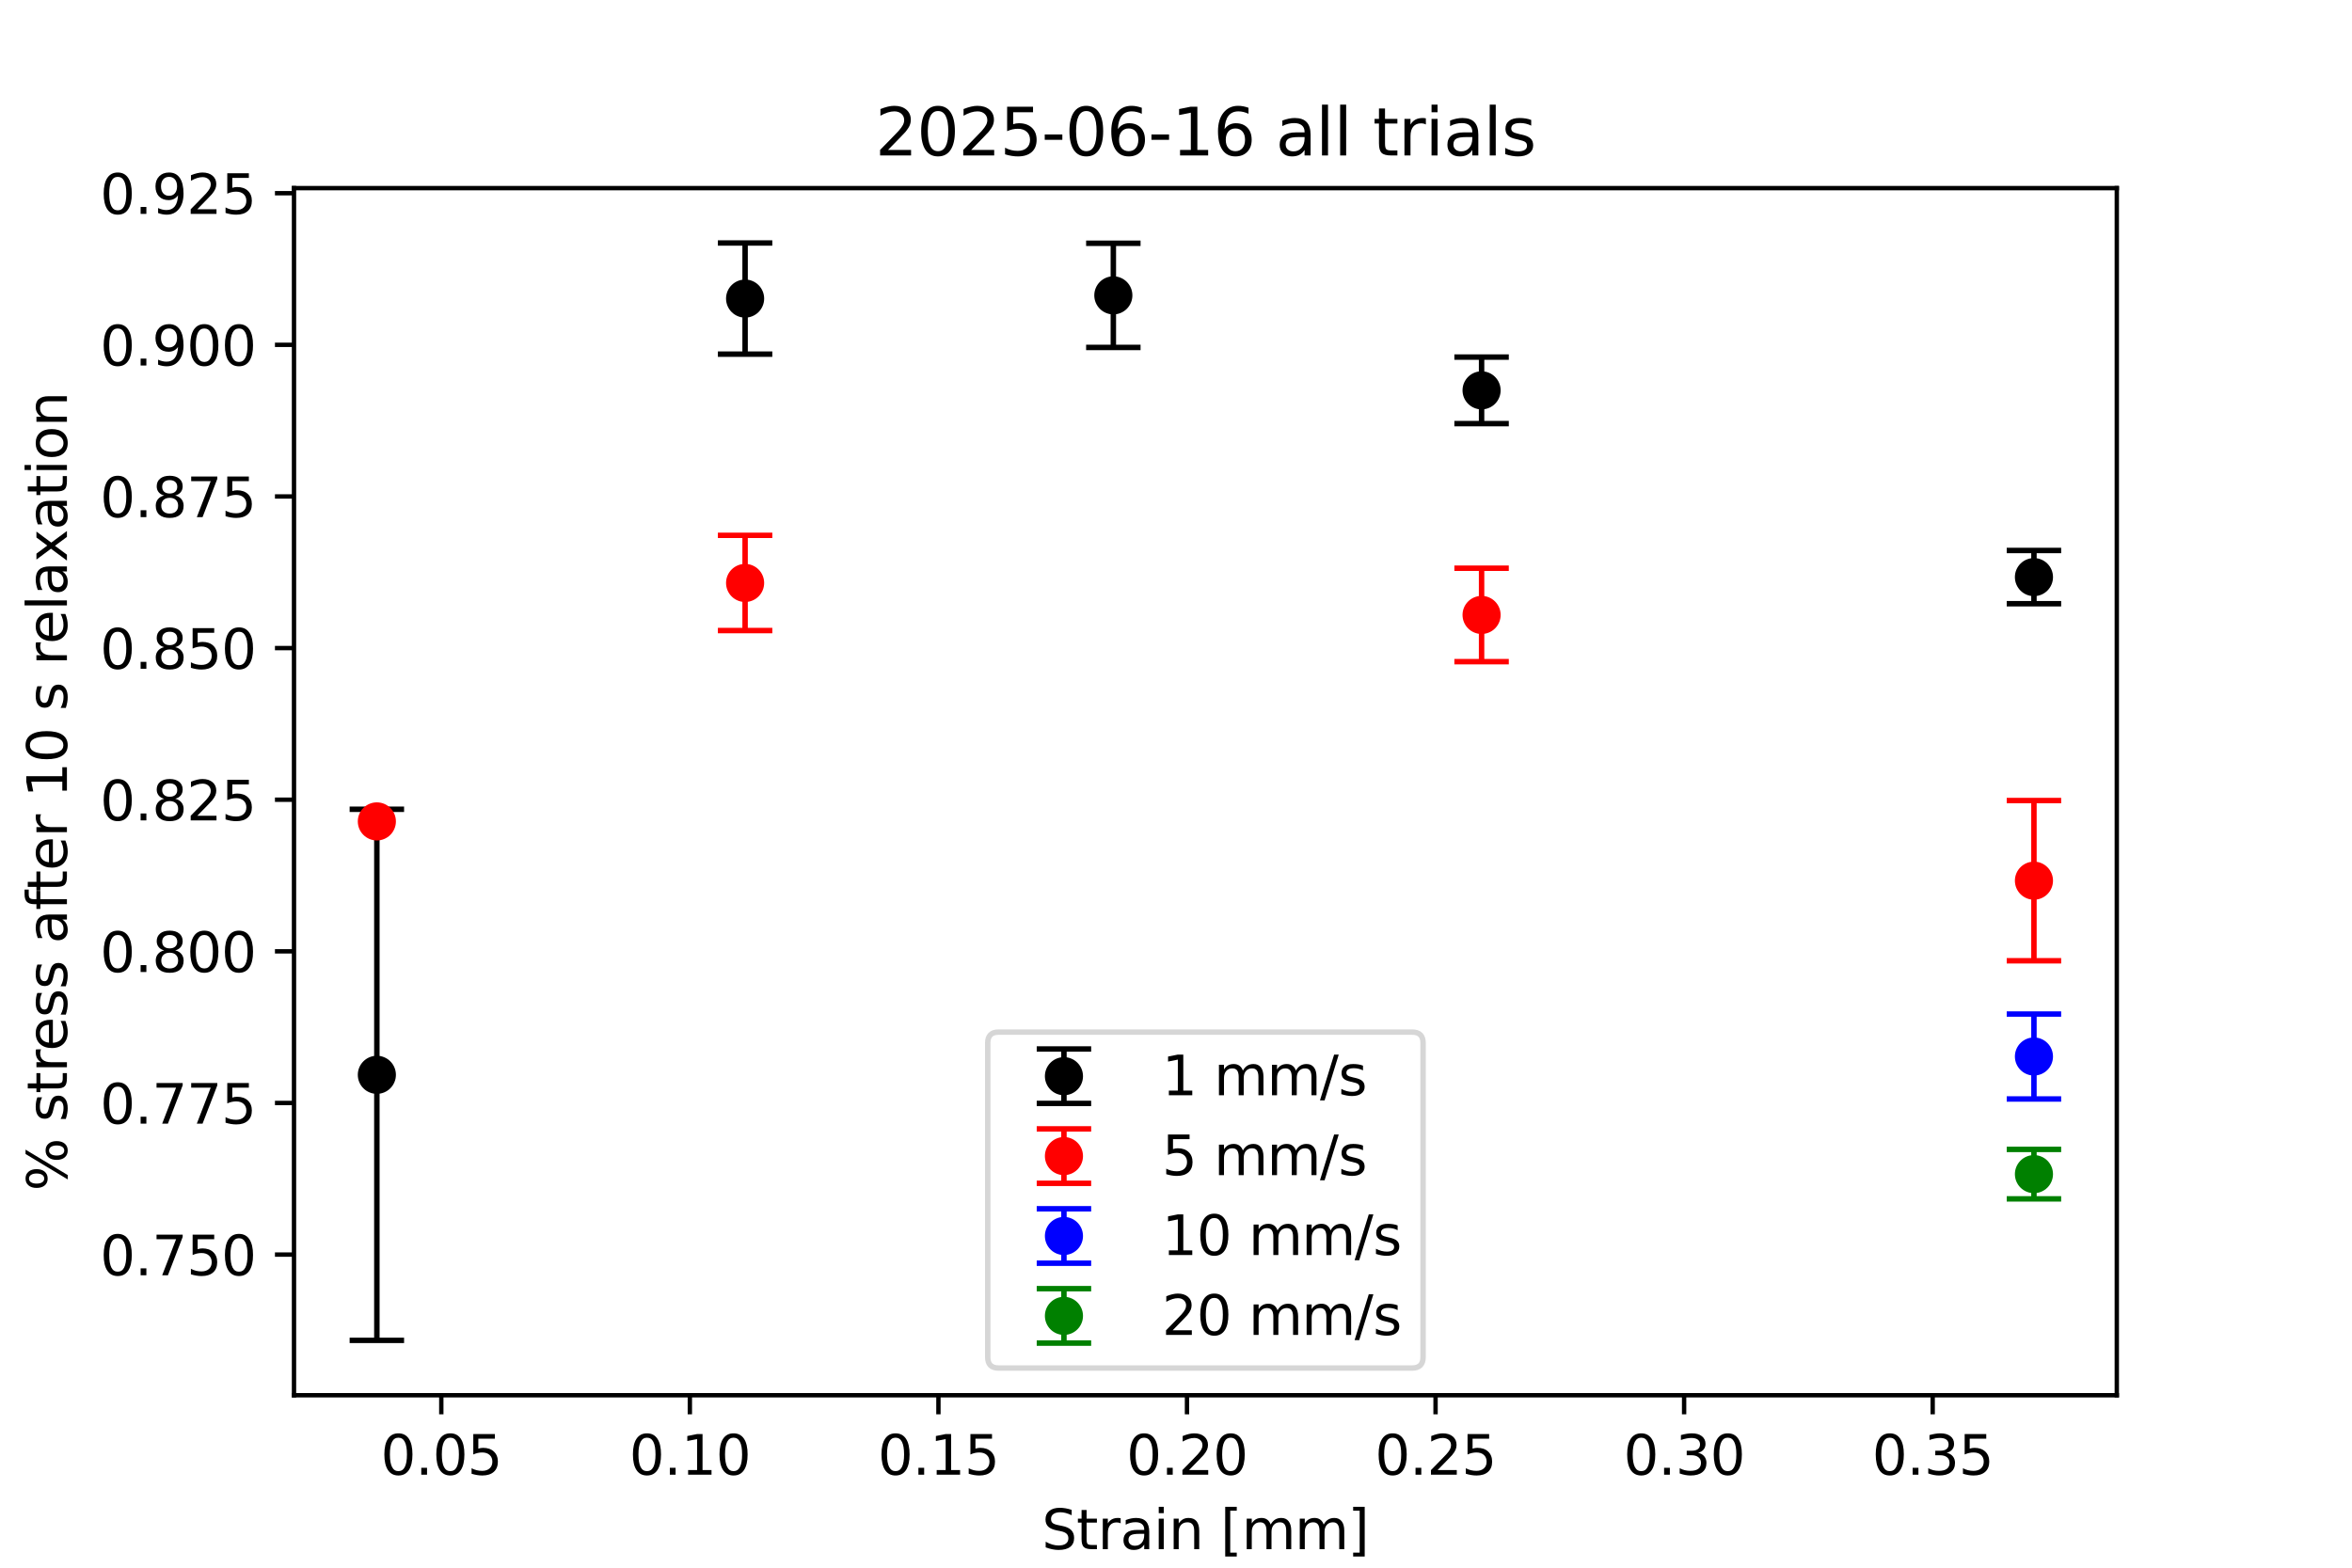 <?xml version="1.0" encoding="utf-8" standalone="no"?>
<!DOCTYPE svg PUBLIC "-//W3C//DTD SVG 1.1//EN"
  "http://www.w3.org/Graphics/SVG/1.1/DTD/svg11.dtd">
<svg xmlns:xlink="http://www.w3.org/1999/xlink" width="432pt" height="288pt" viewBox="0 0 432 288" xmlns="http://www.w3.org/2000/svg" version="1.1">
 <defs>
  <style type="text/css">*{stroke-linejoin: round; stroke-linecap: butt}</style>
 </defs>
 <g id="figure_1">
  <g id="patch_1">
   <path d="M 0 288 
L 432 288 
L 432 0 
L 0 0 
z
" style="fill: #ffffff"/>
  </g>
  <g id="axes_1">
   <g id="patch_2">
    <path d="M 54 256.32 
L 388.8 256.32 
L 388.8 34.56 
L 54 34.56 
z
" style="fill: #ffffff"/>
   </g>
   <g id="matplotlib.axis_1">
    <g id="xtick_1">
     <g id="line2d_1">
      <defs>
       <path id="ma0fbe86902" d="M 0 0 
L 0 3.5 
" style="stroke: #000000; stroke-width: 0.8"/>
      </defs>
      <g>
       <use xlink:href="#ma0fbe86902" x="81.055" y="256.32" style="stroke: #000000; stroke-width: 0.8"/>
      </g>
     </g>
     <g id="text_1">
      <!-- 0.05 -->
      <g transform="translate(69.922 270.918) scale(0.1 -0.1)">
       <defs>
        <path id="DejaVuSans-30" d="M 2034 4250 
Q 1547 4250 1301 3770 
Q 1056 3291 1056 2328 
Q 1056 1369 1301 889 
Q 1547 409 2034 409 
Q 2525 409 2770 889 
Q 3016 1369 3016 2328 
Q 3016 3291 2770 3770 
Q 2525 4250 2034 4250 
z
M 2034 4750 
Q 2819 4750 3233 4129 
Q 3647 3509 3647 2328 
Q 3647 1150 3233 529 
Q 2819 -91 2034 -91 
Q 1250 -91 836 529 
Q 422 1150 422 2328 
Q 422 3509 836 4129 
Q 1250 4750 2034 4750 
z
" transform="scale(0.016)"/>
        <path id="DejaVuSans-2e" d="M 684 794 
L 1344 794 
L 1344 0 
L 684 0 
L 684 794 
z
" transform="scale(0.016)"/>
        <path id="DejaVuSans-35" d="M 691 4666 
L 3169 4666 
L 3169 4134 
L 1269 4134 
L 1269 2991 
Q 1406 3038 1543 3061 
Q 1681 3084 1819 3084 
Q 2600 3084 3056 2656 
Q 3513 2228 3513 1497 
Q 3513 744 3044 326 
Q 2575 -91 1722 -91 
Q 1428 -91 1123 -41 
Q 819 9 494 109 
L 494 744 
Q 775 591 1075 516 
Q 1375 441 1709 441 
Q 2250 441 2565 725 
Q 2881 1009 2881 1497 
Q 2881 1984 2565 2268 
Q 2250 2553 1709 2553 
Q 1456 2553 1204 2497 
Q 953 2441 691 2322 
L 691 4666 
z
" transform="scale(0.016)"/>
       </defs>
       <use xlink:href="#DejaVuSans-30"/>
       <use xlink:href="#DejaVuSans-2e" x="63.623"/>
       <use xlink:href="#DejaVuSans-30" x="95.41"/>
       <use xlink:href="#DejaVuSans-35" x="159.033"/>
      </g>
     </g>
    </g>
    <g id="xtick_2">
     <g id="line2d_2">
      <g>
       <use xlink:href="#ma0fbe86902" x="126.709" y="256.32" style="stroke: #000000; stroke-width: 0.8"/>
      </g>
     </g>
     <g id="text_2">
      <!-- 0.10 -->
      <g transform="translate(115.576 270.918) scale(0.1 -0.1)">
       <defs>
        <path id="DejaVuSans-31" d="M 794 531 
L 1825 531 
L 1825 4091 
L 703 3866 
L 703 4441 
L 1819 4666 
L 2450 4666 
L 2450 531 
L 3481 531 
L 3481 0 
L 794 0 
L 794 531 
z
" transform="scale(0.016)"/>
       </defs>
       <use xlink:href="#DejaVuSans-30"/>
       <use xlink:href="#DejaVuSans-2e" x="63.623"/>
       <use xlink:href="#DejaVuSans-31" x="95.41"/>
       <use xlink:href="#DejaVuSans-30" x="159.033"/>
      </g>
     </g>
    </g>
    <g id="xtick_3">
     <g id="line2d_3">
      <g>
       <use xlink:href="#ma0fbe86902" x="172.364" y="256.32" style="stroke: #000000; stroke-width: 0.8"/>
      </g>
     </g>
     <g id="text_3">
      <!-- 0.15 -->
      <g transform="translate(161.231 270.918) scale(0.1 -0.1)">
       <use xlink:href="#DejaVuSans-30"/>
       <use xlink:href="#DejaVuSans-2e" x="63.623"/>
       <use xlink:href="#DejaVuSans-31" x="95.41"/>
       <use xlink:href="#DejaVuSans-35" x="159.033"/>
      </g>
     </g>
    </g>
    <g id="xtick_4">
     <g id="line2d_4">
      <g>
       <use xlink:href="#ma0fbe86902" x="218.018" y="256.32" style="stroke: #000000; stroke-width: 0.8"/>
      </g>
     </g>
     <g id="text_4">
      <!-- 0.20 -->
      <g transform="translate(206.885 270.918) scale(0.1 -0.1)">
       <defs>
        <path id="DejaVuSans-32" d="M 1228 531 
L 3431 531 
L 3431 0 
L 469 0 
L 469 531 
Q 828 903 1448 1529 
Q 2069 2156 2228 2338 
Q 2531 2678 2651 2914 
Q 2772 3150 2772 3378 
Q 2772 3750 2511 3984 
Q 2250 4219 1831 4219 
Q 1534 4219 1204 4116 
Q 875 4013 500 3803 
L 500 4441 
Q 881 4594 1212 4672 
Q 1544 4750 1819 4750 
Q 2544 4750 2975 4387 
Q 3406 4025 3406 3419 
Q 3406 3131 3298 2873 
Q 3191 2616 2906 2266 
Q 2828 2175 2409 1742 
Q 1991 1309 1228 531 
z
" transform="scale(0.016)"/>
       </defs>
       <use xlink:href="#DejaVuSans-30"/>
       <use xlink:href="#DejaVuSans-2e" x="63.623"/>
       <use xlink:href="#DejaVuSans-32" x="95.41"/>
       <use xlink:href="#DejaVuSans-30" x="159.033"/>
      </g>
     </g>
    </g>
    <g id="xtick_5">
     <g id="line2d_5">
      <g>
       <use xlink:href="#ma0fbe86902" x="263.673" y="256.32" style="stroke: #000000; stroke-width: 0.8"/>
      </g>
     </g>
     <g id="text_5">
      <!-- 0.25 -->
      <g transform="translate(252.54 270.918) scale(0.1 -0.1)">
       <use xlink:href="#DejaVuSans-30"/>
       <use xlink:href="#DejaVuSans-2e" x="63.623"/>
       <use xlink:href="#DejaVuSans-32" x="95.41"/>
       <use xlink:href="#DejaVuSans-35" x="159.033"/>
      </g>
     </g>
    </g>
    <g id="xtick_6">
     <g id="line2d_6">
      <g>
       <use xlink:href="#ma0fbe86902" x="309.327" y="256.32" style="stroke: #000000; stroke-width: 0.8"/>
      </g>
     </g>
     <g id="text_6">
      <!-- 0.30 -->
      <g transform="translate(298.194 270.918) scale(0.1 -0.1)">
       <defs>
        <path id="DejaVuSans-33" d="M 2597 2516 
Q 3050 2419 3304 2112 
Q 3559 1806 3559 1356 
Q 3559 666 3084 287 
Q 2609 -91 1734 -91 
Q 1441 -91 1130 -33 
Q 819 25 488 141 
L 488 750 
Q 750 597 1062 519 
Q 1375 441 1716 441 
Q 2309 441 2620 675 
Q 2931 909 2931 1356 
Q 2931 1769 2642 2001 
Q 2353 2234 1838 2234 
L 1294 2234 
L 1294 2753 
L 1863 2753 
Q 2328 2753 2575 2939 
Q 2822 3125 2822 3475 
Q 2822 3834 2567 4026 
Q 2313 4219 1838 4219 
Q 1578 4219 1281 4162 
Q 984 4106 628 3988 
L 628 4550 
Q 988 4650 1302 4700 
Q 1616 4750 1894 4750 
Q 2613 4750 3031 4423 
Q 3450 4097 3450 3541 
Q 3450 3153 3228 2886 
Q 3006 2619 2597 2516 
z
" transform="scale(0.016)"/>
       </defs>
       <use xlink:href="#DejaVuSans-30"/>
       <use xlink:href="#DejaVuSans-2e" x="63.623"/>
       <use xlink:href="#DejaVuSans-33" x="95.41"/>
       <use xlink:href="#DejaVuSans-30" x="159.033"/>
      </g>
     </g>
    </g>
    <g id="xtick_7">
     <g id="line2d_7">
      <g>
       <use xlink:href="#ma0fbe86902" x="354.982" y="256.32" style="stroke: #000000; stroke-width: 0.8"/>
      </g>
     </g>
     <g id="text_7">
      <!-- 0.35 -->
      <g transform="translate(343.849 270.918) scale(0.1 -0.1)">
       <use xlink:href="#DejaVuSans-30"/>
       <use xlink:href="#DejaVuSans-2e" x="63.623"/>
       <use xlink:href="#DejaVuSans-33" x="95.41"/>
       <use xlink:href="#DejaVuSans-35" x="159.033"/>
      </g>
     </g>
    </g>
    <g id="text_8">
     <!-- Strain [mm] -->
     <g transform="translate(191.357 284.597) scale(0.1 -0.1)">
      <defs>
       <path id="DejaVuSans-53" d="M 3425 4513 
L 3425 3897 
Q 3066 4069 2747 4153 
Q 2428 4238 2131 4238 
Q 1616 4238 1336 4038 
Q 1056 3838 1056 3469 
Q 1056 3159 1242 3001 
Q 1428 2844 1947 2747 
L 2328 2669 
Q 3034 2534 3370 2195 
Q 3706 1856 3706 1288 
Q 3706 609 3251 259 
Q 2797 -91 1919 -91 
Q 1588 -91 1214 -16 
Q 841 59 441 206 
L 441 856 
Q 825 641 1194 531 
Q 1563 422 1919 422 
Q 2459 422 2753 634 
Q 3047 847 3047 1241 
Q 3047 1584 2836 1778 
Q 2625 1972 2144 2069 
L 1759 2144 
Q 1053 2284 737 2584 
Q 422 2884 422 3419 
Q 422 4038 858 4394 
Q 1294 4750 2059 4750 
Q 2388 4750 2728 4690 
Q 3069 4631 3425 4513 
z
" transform="scale(0.016)"/>
       <path id="DejaVuSans-74" d="M 1172 4494 
L 1172 3500 
L 2356 3500 
L 2356 3053 
L 1172 3053 
L 1172 1153 
Q 1172 725 1289 603 
Q 1406 481 1766 481 
L 2356 481 
L 2356 0 
L 1766 0 
Q 1100 0 847 248 
Q 594 497 594 1153 
L 594 3053 
L 172 3053 
L 172 3500 
L 594 3500 
L 594 4494 
L 1172 4494 
z
" transform="scale(0.016)"/>
       <path id="DejaVuSans-72" d="M 2631 2963 
Q 2534 3019 2420 3045 
Q 2306 3072 2169 3072 
Q 1681 3072 1420 2755 
Q 1159 2438 1159 1844 
L 1159 0 
L 581 0 
L 581 3500 
L 1159 3500 
L 1159 2956 
Q 1341 3275 1631 3429 
Q 1922 3584 2338 3584 
Q 2397 3584 2469 3576 
Q 2541 3569 2628 3553 
L 2631 2963 
z
" transform="scale(0.016)"/>
       <path id="DejaVuSans-61" d="M 2194 1759 
Q 1497 1759 1228 1600 
Q 959 1441 959 1056 
Q 959 750 1161 570 
Q 1363 391 1709 391 
Q 2188 391 2477 730 
Q 2766 1069 2766 1631 
L 2766 1759 
L 2194 1759 
z
M 3341 1997 
L 3341 0 
L 2766 0 
L 2766 531 
Q 2569 213 2275 61 
Q 1981 -91 1556 -91 
Q 1019 -91 701 211 
Q 384 513 384 1019 
Q 384 1609 779 1909 
Q 1175 2209 1959 2209 
L 2766 2209 
L 2766 2266 
Q 2766 2663 2505 2880 
Q 2244 3097 1772 3097 
Q 1472 3097 1187 3025 
Q 903 2953 641 2809 
L 641 3341 
Q 956 3463 1253 3523 
Q 1550 3584 1831 3584 
Q 2591 3584 2966 3190 
Q 3341 2797 3341 1997 
z
" transform="scale(0.016)"/>
       <path id="DejaVuSans-69" d="M 603 3500 
L 1178 3500 
L 1178 0 
L 603 0 
L 603 3500 
z
M 603 4863 
L 1178 4863 
L 1178 4134 
L 603 4134 
L 603 4863 
z
" transform="scale(0.016)"/>
       <path id="DejaVuSans-6e" d="M 3513 2113 
L 3513 0 
L 2938 0 
L 2938 2094 
Q 2938 2591 2744 2837 
Q 2550 3084 2163 3084 
Q 1697 3084 1428 2787 
Q 1159 2491 1159 1978 
L 1159 0 
L 581 0 
L 581 3500 
L 1159 3500 
L 1159 2956 
Q 1366 3272 1645 3428 
Q 1925 3584 2291 3584 
Q 2894 3584 3203 3211 
Q 3513 2838 3513 2113 
z
" transform="scale(0.016)"/>
       <path id="DejaVuSans-20" transform="scale(0.016)"/>
       <path id="DejaVuSans-5b" d="M 550 4863 
L 1875 4863 
L 1875 4416 
L 1125 4416 
L 1125 -397 
L 1875 -397 
L 1875 -844 
L 550 -844 
L 550 4863 
z
" transform="scale(0.016)"/>
       <path id="DejaVuSans-6d" d="M 3328 2828 
Q 3544 3216 3844 3400 
Q 4144 3584 4550 3584 
Q 5097 3584 5394 3201 
Q 5691 2819 5691 2113 
L 5691 0 
L 5113 0 
L 5113 2094 
Q 5113 2597 4934 2840 
Q 4756 3084 4391 3084 
Q 3944 3084 3684 2787 
Q 3425 2491 3425 1978 
L 3425 0 
L 2847 0 
L 2847 2094 
Q 2847 2600 2669 2842 
Q 2491 3084 2119 3084 
Q 1678 3084 1418 2786 
Q 1159 2488 1159 1978 
L 1159 0 
L 581 0 
L 581 3500 
L 1159 3500 
L 1159 2956 
Q 1356 3278 1631 3431 
Q 1906 3584 2284 3584 
Q 2666 3584 2933 3390 
Q 3200 3197 3328 2828 
z
" transform="scale(0.016)"/>
       <path id="DejaVuSans-5d" d="M 1947 4863 
L 1947 -844 
L 622 -844 
L 622 -397 
L 1369 -397 
L 1369 4416 
L 622 4416 
L 622 4863 
L 1947 4863 
z
" transform="scale(0.016)"/>
      </defs>
      <use xlink:href="#DejaVuSans-53"/>
      <use xlink:href="#DejaVuSans-74" x="63.477"/>
      <use xlink:href="#DejaVuSans-72" x="102.686"/>
      <use xlink:href="#DejaVuSans-61" x="143.799"/>
      <use xlink:href="#DejaVuSans-69" x="205.078"/>
      <use xlink:href="#DejaVuSans-6e" x="232.861"/>
      <use xlink:href="#DejaVuSans-20" x="296.24"/>
      <use xlink:href="#DejaVuSans-5b" x="328.027"/>
      <use xlink:href="#DejaVuSans-6d" x="367.041"/>
      <use xlink:href="#DejaVuSans-6d" x="464.453"/>
      <use xlink:href="#DejaVuSans-5d" x="561.865"/>
     </g>
    </g>
   </g>
   <g id="matplotlib.axis_2">
    <g id="ytick_1">
     <g id="line2d_8">
      <defs>
       <path id="m8df8dd32af" d="M 0 0 
L -3.5 0 
" style="stroke: #000000; stroke-width: 0.8"/>
      </defs>
      <g>
       <use xlink:href="#m8df8dd32af" x="54" y="230.479" style="stroke: #000000; stroke-width: 0.8"/>
      </g>
     </g>
     <g id="text_9">
      <!-- 0.750 -->
      <g transform="translate(18.372 234.278) scale(0.1 -0.1)">
       <defs>
        <path id="DejaVuSans-37" d="M 525 4666 
L 3525 4666 
L 3525 4397 
L 1831 0 
L 1172 0 
L 2766 4134 
L 525 4134 
L 525 4666 
z
" transform="scale(0.016)"/>
       </defs>
       <use xlink:href="#DejaVuSans-30"/>
       <use xlink:href="#DejaVuSans-2e" x="63.623"/>
       <use xlink:href="#DejaVuSans-37" x="95.41"/>
       <use xlink:href="#DejaVuSans-35" x="159.033"/>
       <use xlink:href="#DejaVuSans-30" x="222.656"/>
      </g>
     </g>
    </g>
    <g id="ytick_2">
     <g id="line2d_9">
      <g>
       <use xlink:href="#m8df8dd32af" x="54" y="202.624" style="stroke: #000000; stroke-width: 0.8"/>
      </g>
     </g>
     <g id="text_10">
      <!-- 0.775 -->
      <g transform="translate(18.372 206.423) scale(0.1 -0.1)">
       <use xlink:href="#DejaVuSans-30"/>
       <use xlink:href="#DejaVuSans-2e" x="63.623"/>
       <use xlink:href="#DejaVuSans-37" x="95.41"/>
       <use xlink:href="#DejaVuSans-37" x="159.033"/>
       <use xlink:href="#DejaVuSans-35" x="222.656"/>
      </g>
     </g>
    </g>
    <g id="ytick_3">
     <g id="line2d_10">
      <g>
       <use xlink:href="#m8df8dd32af" x="54" y="174.769" style="stroke: #000000; stroke-width: 0.8"/>
      </g>
     </g>
     <g id="text_11">
      <!-- 0.800 -->
      <g transform="translate(18.372 178.568) scale(0.1 -0.1)">
       <defs>
        <path id="DejaVuSans-38" d="M 2034 2216 
Q 1584 2216 1326 1975 
Q 1069 1734 1069 1313 
Q 1069 891 1326 650 
Q 1584 409 2034 409 
Q 2484 409 2743 651 
Q 3003 894 3003 1313 
Q 3003 1734 2745 1975 
Q 2488 2216 2034 2216 
z
M 1403 2484 
Q 997 2584 770 2862 
Q 544 3141 544 3541 
Q 544 4100 942 4425 
Q 1341 4750 2034 4750 
Q 2731 4750 3128 4425 
Q 3525 4100 3525 3541 
Q 3525 3141 3298 2862 
Q 3072 2584 2669 2484 
Q 3125 2378 3379 2068 
Q 3634 1759 3634 1313 
Q 3634 634 3220 271 
Q 2806 -91 2034 -91 
Q 1263 -91 848 271 
Q 434 634 434 1313 
Q 434 1759 690 2068 
Q 947 2378 1403 2484 
z
M 1172 3481 
Q 1172 3119 1398 2916 
Q 1625 2713 2034 2713 
Q 2441 2713 2670 2916 
Q 2900 3119 2900 3481 
Q 2900 3844 2670 4047 
Q 2441 4250 2034 4250 
Q 1625 4250 1398 4047 
Q 1172 3844 1172 3481 
z
" transform="scale(0.016)"/>
       </defs>
       <use xlink:href="#DejaVuSans-30"/>
       <use xlink:href="#DejaVuSans-2e" x="63.623"/>
       <use xlink:href="#DejaVuSans-38" x="95.41"/>
       <use xlink:href="#DejaVuSans-30" x="159.033"/>
       <use xlink:href="#DejaVuSans-30" x="222.656"/>
      </g>
     </g>
    </g>
    <g id="ytick_4">
     <g id="line2d_11">
      <g>
       <use xlink:href="#m8df8dd32af" x="54" y="146.914" style="stroke: #000000; stroke-width: 0.8"/>
      </g>
     </g>
     <g id="text_12">
      <!-- 0.825 -->
      <g transform="translate(18.372 150.713) scale(0.1 -0.1)">
       <use xlink:href="#DejaVuSans-30"/>
       <use xlink:href="#DejaVuSans-2e" x="63.623"/>
       <use xlink:href="#DejaVuSans-38" x="95.41"/>
       <use xlink:href="#DejaVuSans-32" x="159.033"/>
       <use xlink:href="#DejaVuSans-35" x="222.656"/>
      </g>
     </g>
    </g>
    <g id="ytick_5">
     <g id="line2d_12">
      <g>
       <use xlink:href="#m8df8dd32af" x="54" y="119.059" style="stroke: #000000; stroke-width: 0.8"/>
      </g>
     </g>
     <g id="text_13">
      <!-- 0.850 -->
      <g transform="translate(18.372 122.858) scale(0.1 -0.1)">
       <use xlink:href="#DejaVuSans-30"/>
       <use xlink:href="#DejaVuSans-2e" x="63.623"/>
       <use xlink:href="#DejaVuSans-38" x="95.41"/>
       <use xlink:href="#DejaVuSans-35" x="159.033"/>
       <use xlink:href="#DejaVuSans-30" x="222.656"/>
      </g>
     </g>
    </g>
    <g id="ytick_6">
     <g id="line2d_13">
      <g>
       <use xlink:href="#m8df8dd32af" x="54" y="91.204" style="stroke: #000000; stroke-width: 0.8"/>
      </g>
     </g>
     <g id="text_14">
      <!-- 0.875 -->
      <g transform="translate(18.372 95.003) scale(0.1 -0.1)">
       <use xlink:href="#DejaVuSans-30"/>
       <use xlink:href="#DejaVuSans-2e" x="63.623"/>
       <use xlink:href="#DejaVuSans-38" x="95.41"/>
       <use xlink:href="#DejaVuSans-37" x="159.033"/>
       <use xlink:href="#DejaVuSans-35" x="222.656"/>
      </g>
     </g>
    </g>
    <g id="ytick_7">
     <g id="line2d_14">
      <g>
       <use xlink:href="#m8df8dd32af" x="54" y="63.349" style="stroke: #000000; stroke-width: 0.8"/>
      </g>
     </g>
     <g id="text_15">
      <!-- 0.900 -->
      <g transform="translate(18.372 67.148) scale(0.1 -0.1)">
       <defs>
        <path id="DejaVuSans-39" d="M 703 97 
L 703 672 
Q 941 559 1184 500 
Q 1428 441 1663 441 
Q 2288 441 2617 861 
Q 2947 1281 2994 2138 
Q 2813 1869 2534 1725 
Q 2256 1581 1919 1581 
Q 1219 1581 811 2004 
Q 403 2428 403 3163 
Q 403 3881 828 4315 
Q 1253 4750 1959 4750 
Q 2769 4750 3195 4129 
Q 3622 3509 3622 2328 
Q 3622 1225 3098 567 
Q 2575 -91 1691 -91 
Q 1453 -91 1209 -44 
Q 966 3 703 97 
z
M 1959 2075 
Q 2384 2075 2632 2365 
Q 2881 2656 2881 3163 
Q 2881 3666 2632 3958 
Q 2384 4250 1959 4250 
Q 1534 4250 1286 3958 
Q 1038 3666 1038 3163 
Q 1038 2656 1286 2365 
Q 1534 2075 1959 2075 
z
" transform="scale(0.016)"/>
       </defs>
       <use xlink:href="#DejaVuSans-30"/>
       <use xlink:href="#DejaVuSans-2e" x="63.623"/>
       <use xlink:href="#DejaVuSans-39" x="95.41"/>
       <use xlink:href="#DejaVuSans-30" x="159.033"/>
       <use xlink:href="#DejaVuSans-30" x="222.656"/>
      </g>
     </g>
    </g>
    <g id="ytick_8">
     <g id="line2d_15">
      <g>
       <use xlink:href="#m8df8dd32af" x="54" y="35.494" style="stroke: #000000; stroke-width: 0.8"/>
      </g>
     </g>
     <g id="text_16">
      <!-- 0.925 -->
      <g transform="translate(18.372 39.293) scale(0.1 -0.1)">
       <use xlink:href="#DejaVuSans-30"/>
       <use xlink:href="#DejaVuSans-2e" x="63.623"/>
       <use xlink:href="#DejaVuSans-39" x="95.41"/>
       <use xlink:href="#DejaVuSans-32" x="159.033"/>
       <use xlink:href="#DejaVuSans-35" x="222.656"/>
      </g>
     </g>
    </g>
    <g id="text_17">
     <!-- % stress after 10 s relaxation -->
     <g transform="translate(12.292 218.799) rotate(-90) scale(0.1 -0.1)">
      <defs>
       <path id="DejaVuSans-25" d="M 4653 2053 
Q 4381 2053 4226 1822 
Q 4072 1591 4072 1178 
Q 4072 772 4226 539 
Q 4381 306 4653 306 
Q 4919 306 5073 539 
Q 5228 772 5228 1178 
Q 5228 1588 5073 1820 
Q 4919 2053 4653 2053 
z
M 4653 2450 
Q 5147 2450 5437 2106 
Q 5728 1763 5728 1178 
Q 5728 594 5436 251 
Q 5144 -91 4653 -91 
Q 4153 -91 3862 251 
Q 3572 594 3572 1178 
Q 3572 1766 3864 2108 
Q 4156 2450 4653 2450 
z
M 1428 4353 
Q 1159 4353 1004 4120 
Q 850 3888 850 3481 
Q 850 3069 1003 2837 
Q 1156 2606 1428 2606 
Q 1700 2606 1854 2837 
Q 2009 3069 2009 3481 
Q 2009 3884 1853 4118 
Q 1697 4353 1428 4353 
z
M 4250 4750 
L 4750 4750 
L 1831 -91 
L 1331 -91 
L 4250 4750 
z
M 1428 4750 
Q 1922 4750 2215 4408 
Q 2509 4066 2509 3481 
Q 2509 2891 2217 2550 
Q 1925 2209 1428 2209 
Q 931 2209 642 2551 
Q 353 2894 353 3481 
Q 353 4063 643 4406 
Q 934 4750 1428 4750 
z
" transform="scale(0.016)"/>
       <path id="DejaVuSans-73" d="M 2834 3397 
L 2834 2853 
Q 2591 2978 2328 3040 
Q 2066 3103 1784 3103 
Q 1356 3103 1142 2972 
Q 928 2841 928 2578 
Q 928 2378 1081 2264 
Q 1234 2150 1697 2047 
L 1894 2003 
Q 2506 1872 2764 1633 
Q 3022 1394 3022 966 
Q 3022 478 2636 193 
Q 2250 -91 1575 -91 
Q 1294 -91 989 -36 
Q 684 19 347 128 
L 347 722 
Q 666 556 975 473 
Q 1284 391 1588 391 
Q 1994 391 2212 530 
Q 2431 669 2431 922 
Q 2431 1156 2273 1281 
Q 2116 1406 1581 1522 
L 1381 1569 
Q 847 1681 609 1914 
Q 372 2147 372 2553 
Q 372 3047 722 3315 
Q 1072 3584 1716 3584 
Q 2034 3584 2315 3537 
Q 2597 3491 2834 3397 
z
" transform="scale(0.016)"/>
       <path id="DejaVuSans-65" d="M 3597 1894 
L 3597 1613 
L 953 1613 
Q 991 1019 1311 708 
Q 1631 397 2203 397 
Q 2534 397 2845 478 
Q 3156 559 3463 722 
L 3463 178 
Q 3153 47 2828 -22 
Q 2503 -91 2169 -91 
Q 1331 -91 842 396 
Q 353 884 353 1716 
Q 353 2575 817 3079 
Q 1281 3584 2069 3584 
Q 2775 3584 3186 3129 
Q 3597 2675 3597 1894 
z
M 3022 2063 
Q 3016 2534 2758 2815 
Q 2500 3097 2075 3097 
Q 1594 3097 1305 2825 
Q 1016 2553 972 2059 
L 3022 2063 
z
" transform="scale(0.016)"/>
       <path id="DejaVuSans-66" d="M 2375 4863 
L 2375 4384 
L 1825 4384 
Q 1516 4384 1395 4259 
Q 1275 4134 1275 3809 
L 1275 3500 
L 2222 3500 
L 2222 3053 
L 1275 3053 
L 1275 0 
L 697 0 
L 697 3053 
L 147 3053 
L 147 3500 
L 697 3500 
L 697 3744 
Q 697 4328 969 4595 
Q 1241 4863 1831 4863 
L 2375 4863 
z
" transform="scale(0.016)"/>
       <path id="DejaVuSans-6c" d="M 603 4863 
L 1178 4863 
L 1178 0 
L 603 0 
L 603 4863 
z
" transform="scale(0.016)"/>
       <path id="DejaVuSans-78" d="M 3513 3500 
L 2247 1797 
L 3578 0 
L 2900 0 
L 1881 1375 
L 863 0 
L 184 0 
L 1544 1831 
L 300 3500 
L 978 3500 
L 1906 2253 
L 2834 3500 
L 3513 3500 
z
" transform="scale(0.016)"/>
       <path id="DejaVuSans-6f" d="M 1959 3097 
Q 1497 3097 1228 2736 
Q 959 2375 959 1747 
Q 959 1119 1226 758 
Q 1494 397 1959 397 
Q 2419 397 2687 759 
Q 2956 1122 2956 1747 
Q 2956 2369 2687 2733 
Q 2419 3097 1959 3097 
z
M 1959 3584 
Q 2709 3584 3137 3096 
Q 3566 2609 3566 1747 
Q 3566 888 3137 398 
Q 2709 -91 1959 -91 
Q 1206 -91 779 398 
Q 353 888 353 1747 
Q 353 2609 779 3096 
Q 1206 3584 1959 3584 
z
" transform="scale(0.016)"/>
      </defs>
      <use xlink:href="#DejaVuSans-25"/>
      <use xlink:href="#DejaVuSans-20" x="95.02"/>
      <use xlink:href="#DejaVuSans-73" x="126.807"/>
      <use xlink:href="#DejaVuSans-74" x="178.906"/>
      <use xlink:href="#DejaVuSans-72" x="218.115"/>
      <use xlink:href="#DejaVuSans-65" x="256.979"/>
      <use xlink:href="#DejaVuSans-73" x="318.502"/>
      <use xlink:href="#DejaVuSans-73" x="370.602"/>
      <use xlink:href="#DejaVuSans-20" x="422.701"/>
      <use xlink:href="#DejaVuSans-61" x="454.488"/>
      <use xlink:href="#DejaVuSans-66" x="515.768"/>
      <use xlink:href="#DejaVuSans-74" x="549.223"/>
      <use xlink:href="#DejaVuSans-65" x="588.432"/>
      <use xlink:href="#DejaVuSans-72" x="649.955"/>
      <use xlink:href="#DejaVuSans-20" x="691.068"/>
      <use xlink:href="#DejaVuSans-31" x="722.855"/>
      <use xlink:href="#DejaVuSans-30" x="786.479"/>
      <use xlink:href="#DejaVuSans-20" x="850.102"/>
      <use xlink:href="#DejaVuSans-73" x="881.889"/>
      <use xlink:href="#DejaVuSans-20" x="933.988"/>
      <use xlink:href="#DejaVuSans-72" x="965.775"/>
      <use xlink:href="#DejaVuSans-65" x="1004.639"/>
      <use xlink:href="#DejaVuSans-6c" x="1066.162"/>
      <use xlink:href="#DejaVuSans-61" x="1093.945"/>
      <use xlink:href="#DejaVuSans-78" x="1155.225"/>
      <use xlink:href="#DejaVuSans-61" x="1214.404"/>
      <use xlink:href="#DejaVuSans-74" x="1275.684"/>
      <use xlink:href="#DejaVuSans-69" x="1314.893"/>
      <use xlink:href="#DejaVuSans-6f" x="1342.676"/>
      <use xlink:href="#DejaVuSans-6e" x="1403.857"/>
     </g>
    </g>
   </g>
   <g id="LineCollection_1">
    <path d="M 69.218 246.24 
L 69.218 148.669 
" clip-path="url(#p8a54421aaa)" style="fill: none; stroke: #000000"/>
   </g>
   <g id="line2d_16">
    <defs>
     <path id="m43abd60a32" d="M 5 0 
L -5 -0 
" style="stroke: #000000"/>
    </defs>
    <g clip-path="url(#p8a54421aaa)">
     <use xlink:href="#m43abd60a32" x="69.218" y="246.24" style="stroke: #000000"/>
    </g>
   </g>
   <g id="line2d_17">
    <g clip-path="url(#p8a54421aaa)">
     <use xlink:href="#m43abd60a32" x="69.218" y="148.669" style="stroke: #000000"/>
    </g>
   </g>
   <g id="LineCollection_2">
    <path d="M 136.855 65.064 
L 136.855 44.64 
" clip-path="url(#p8a54421aaa)" style="fill: none; stroke: #000000"/>
   </g>
   <g id="line2d_18">
    <g clip-path="url(#p8a54421aaa)">
     <use xlink:href="#m43abd60a32" x="136.855" y="65.064" style="stroke: #000000"/>
    </g>
   </g>
   <g id="line2d_19">
    <g clip-path="url(#p8a54421aaa)">
     <use xlink:href="#m43abd60a32" x="136.855" y="44.64" style="stroke: #000000"/>
    </g>
   </g>
   <g id="LineCollection_3">
    <path d="M 204.491 63.824 
L 204.491 44.695 
" clip-path="url(#p8a54421aaa)" style="fill: none; stroke: #000000"/>
   </g>
   <g id="line2d_20">
    <g clip-path="url(#p8a54421aaa)">
     <use xlink:href="#m43abd60a32" x="204.491" y="63.824" style="stroke: #000000"/>
    </g>
   </g>
   <g id="line2d_21">
    <g clip-path="url(#p8a54421aaa)">
     <use xlink:href="#m43abd60a32" x="204.491" y="44.695" style="stroke: #000000"/>
    </g>
   </g>
   <g id="LineCollection_4">
    <path d="M 272.127 77.825 
L 272.127 65.596 
" clip-path="url(#p8a54421aaa)" style="fill: none; stroke: #000000"/>
   </g>
   <g id="line2d_22">
    <g clip-path="url(#p8a54421aaa)">
     <use xlink:href="#m43abd60a32" x="272.127" y="77.825" style="stroke: #000000"/>
    </g>
   </g>
   <g id="line2d_23">
    <g clip-path="url(#p8a54421aaa)">
     <use xlink:href="#m43abd60a32" x="272.127" y="65.596" style="stroke: #000000"/>
    </g>
   </g>
   <g id="LineCollection_5">
    <path d="M 373.582 110.913 
L 373.582 101.129 
" clip-path="url(#p8a54421aaa)" style="fill: none; stroke: #000000"/>
   </g>
   <g id="line2d_24">
    <g clip-path="url(#p8a54421aaa)">
     <use xlink:href="#m43abd60a32" x="373.582" y="110.913" style="stroke: #000000"/>
    </g>
   </g>
   <g id="line2d_25">
    <g clip-path="url(#p8a54421aaa)">
     <use xlink:href="#m43abd60a32" x="373.582" y="101.129" style="stroke: #000000"/>
    </g>
   </g>
   <g id="LineCollection_6">
    <path clip-path="url(#p8a54421aaa)" style="fill: none; stroke: #ff0000"/>
   </g>
   <g id="line2d_26">
    <defs>
     <path id="m96a015ef55" d="M 5 0 
L -5 -0 
" style="stroke: #ff0000"/>
    </defs>
    <g clip-path="url(#p8a54421aaa)"/>
   </g>
   <g id="line2d_27">
    <g clip-path="url(#p8a54421aaa)"/>
   </g>
   <g id="LineCollection_7">
    <path d="M 136.855 115.842 
L 136.855 98.347 
" clip-path="url(#p8a54421aaa)" style="fill: none; stroke: #ff0000"/>
   </g>
   <g id="line2d_28">
    <g clip-path="url(#p8a54421aaa)">
     <use xlink:href="#m96a015ef55" x="136.855" y="115.842" style="fill: #ff0000; stroke: #ff0000"/>
    </g>
   </g>
   <g id="line2d_29">
    <g clip-path="url(#p8a54421aaa)">
     <use xlink:href="#m96a015ef55" x="136.855" y="98.347" style="fill: #ff0000; stroke: #ff0000"/>
    </g>
   </g>
   <g id="LineCollection_8">
    <path d="M 272.127 121.554 
L 272.127 104.387 
" clip-path="url(#p8a54421aaa)" style="fill: none; stroke: #ff0000"/>
   </g>
   <g id="line2d_30">
    <g clip-path="url(#p8a54421aaa)">
     <use xlink:href="#m96a015ef55" x="272.127" y="121.554" style="fill: #ff0000; stroke: #ff0000"/>
    </g>
   </g>
   <g id="line2d_31">
    <g clip-path="url(#p8a54421aaa)">
     <use xlink:href="#m96a015ef55" x="272.127" y="104.387" style="fill: #ff0000; stroke: #ff0000"/>
    </g>
   </g>
   <g id="LineCollection_9">
    <path d="M 373.582 176.507 
L 373.582 147.072 
" clip-path="url(#p8a54421aaa)" style="fill: none; stroke: #ff0000"/>
   </g>
   <g id="line2d_32">
    <g clip-path="url(#p8a54421aaa)">
     <use xlink:href="#m96a015ef55" x="373.582" y="176.507" style="fill: #ff0000; stroke: #ff0000"/>
    </g>
   </g>
   <g id="line2d_33">
    <g clip-path="url(#p8a54421aaa)">
     <use xlink:href="#m96a015ef55" x="373.582" y="147.072" style="fill: #ff0000; stroke: #ff0000"/>
    </g>
   </g>
   <g id="LineCollection_10">
    <path d="M 373.582 201.889 
L 373.582 186.289 
" clip-path="url(#p8a54421aaa)" style="fill: none; stroke: #0000ff"/>
   </g>
   <g id="line2d_34">
    <defs>
     <path id="mc4276dce5b" d="M 5 0 
L -5 -0 
" style="stroke: #0000ff"/>
    </defs>
    <g clip-path="url(#p8a54421aaa)">
     <use xlink:href="#mc4276dce5b" x="373.582" y="201.889" style="fill: #0000ff; stroke: #0000ff"/>
    </g>
   </g>
   <g id="line2d_35">
    <g clip-path="url(#p8a54421aaa)">
     <use xlink:href="#mc4276dce5b" x="373.582" y="186.289" style="fill: #0000ff; stroke: #0000ff"/>
    </g>
   </g>
   <g id="LineCollection_11">
    <path d="M 373.582 220.245 
L 373.582 211.153 
" clip-path="url(#p8a54421aaa)" style="fill: none; stroke: #008000"/>
   </g>
   <g id="line2d_36">
    <defs>
     <path id="mab0de272bb" d="M 5 0 
L -5 -0 
" style="stroke: #008000"/>
    </defs>
    <g clip-path="url(#p8a54421aaa)">
     <use xlink:href="#mab0de272bb" x="373.582" y="220.245" style="fill: #008000; stroke: #008000"/>
    </g>
   </g>
   <g id="line2d_37">
    <g clip-path="url(#p8a54421aaa)">
     <use xlink:href="#mab0de272bb" x="373.582" y="211.153" style="fill: #008000; stroke: #008000"/>
    </g>
   </g>
   <g id="line2d_38">
    <path d="M 69.218 197.454 
" clip-path="url(#p8a54421aaa)" style="fill: none"/>
    <defs>
     <path id="m5a644e0770" d="M 0 3 
C 0.796 3 1.559 2.684 2.121 2.121 
C 2.684 1.559 3 0.796 3 0 
C 3 -0.796 2.684 -1.559 2.121 -2.121 
C 1.559 -2.684 0.796 -3 0 -3 
C -0.796 -3 -1.559 -2.684 -2.121 -2.121 
C -2.684 -1.559 -3 -0.796 -3 0 
C -3 0.796 -2.684 1.559 -2.121 2.121 
C -1.559 2.684 -0.796 3 0 3 
z
" style="stroke: #000000"/>
    </defs>
    <g clip-path="url(#p8a54421aaa)">
     <use xlink:href="#m5a644e0770" x="69.218" y="197.454" style="stroke: #000000"/>
    </g>
   </g>
   <g id="line2d_39">
    <path d="M 136.855 54.852 
" clip-path="url(#p8a54421aaa)" style="fill: none"/>
    <g clip-path="url(#p8a54421aaa)">
     <use xlink:href="#m5a644e0770" x="136.855" y="54.852" style="stroke: #000000"/>
    </g>
   </g>
   <g id="line2d_40">
    <path d="M 204.491 54.26 
" clip-path="url(#p8a54421aaa)" style="fill: none"/>
    <g clip-path="url(#p8a54421aaa)">
     <use xlink:href="#m5a644e0770" x="204.491" y="54.26" style="stroke: #000000"/>
    </g>
   </g>
   <g id="line2d_41">
    <path d="M 272.127 71.71 
" clip-path="url(#p8a54421aaa)" style="fill: none"/>
    <g clip-path="url(#p8a54421aaa)">
     <use xlink:href="#m5a644e0770" x="272.127" y="71.71" style="stroke: #000000"/>
    </g>
   </g>
   <g id="line2d_42">
    <path d="M 373.582 106.021 
" clip-path="url(#p8a54421aaa)" style="fill: none"/>
    <g clip-path="url(#p8a54421aaa)">
     <use xlink:href="#m5a644e0770" x="373.582" y="106.021" style="stroke: #000000"/>
    </g>
   </g>
   <g id="line2d_43">
    <path d="M 69.218 150.901 
" clip-path="url(#p8a54421aaa)" style="fill: none"/>
    <defs>
     <path id="m3a5f833fda" d="M 0 3 
C 0.796 3 1.559 2.684 2.121 2.121 
C 2.684 1.559 3 0.796 3 0 
C 3 -0.796 2.684 -1.559 2.121 -2.121 
C 1.559 -2.684 0.796 -3 0 -3 
C -0.796 -3 -1.559 -2.684 -2.121 -2.121 
C -2.684 -1.559 -3 -0.796 -3 0 
C -3 0.796 -2.684 1.559 -2.121 2.121 
C -1.559 2.684 -0.796 3 0 3 
z
" style="stroke: #ff0000"/>
    </defs>
    <g clip-path="url(#p8a54421aaa)">
     <use xlink:href="#m3a5f833fda" x="69.218" y="150.901" style="fill: #ff0000; stroke: #ff0000"/>
    </g>
   </g>
   <g id="line2d_44">
    <path d="M 136.855 107.095 
" clip-path="url(#p8a54421aaa)" style="fill: none"/>
    <g clip-path="url(#p8a54421aaa)">
     <use xlink:href="#m3a5f833fda" x="136.855" y="107.095" style="fill: #ff0000; stroke: #ff0000"/>
    </g>
   </g>
   <g id="line2d_45">
    <path d="M 272.127 112.97 
" clip-path="url(#p8a54421aaa)" style="fill: none"/>
    <g clip-path="url(#p8a54421aaa)">
     <use xlink:href="#m3a5f833fda" x="272.127" y="112.97" style="fill: #ff0000; stroke: #ff0000"/>
    </g>
   </g>
   <g id="line2d_46">
    <path d="M 373.582 161.79 
" clip-path="url(#p8a54421aaa)" style="fill: none"/>
    <g clip-path="url(#p8a54421aaa)">
     <use xlink:href="#m3a5f833fda" x="373.582" y="161.79" style="fill: #ff0000; stroke: #ff0000"/>
    </g>
   </g>
   <g id="line2d_47">
    <path d="M 373.582 194.089 
" clip-path="url(#p8a54421aaa)" style="fill: none"/>
    <defs>
     <path id="m3cbc613f42" d="M 0 3 
C 0.796 3 1.559 2.684 2.121 2.121 
C 2.684 1.559 3 0.796 3 0 
C 3 -0.796 2.684 -1.559 2.121 -2.121 
C 1.559 -2.684 0.796 -3 0 -3 
C -0.796 -3 -1.559 -2.684 -2.121 -2.121 
C -2.684 -1.559 -3 -0.796 -3 0 
C -3 0.796 -2.684 1.559 -2.121 2.121 
C -1.559 2.684 -0.796 3 0 3 
z
" style="stroke: #0000ff"/>
    </defs>
    <g clip-path="url(#p8a54421aaa)">
     <use xlink:href="#m3cbc613f42" x="373.582" y="194.089" style="fill: #0000ff; stroke: #0000ff"/>
    </g>
   </g>
   <g id="line2d_48">
    <path d="M 373.582 215.699 
" clip-path="url(#p8a54421aaa)" style="fill: none"/>
    <defs>
     <path id="m1036738bee" d="M 0 3 
C 0.796 3 1.559 2.684 2.121 2.121 
C 2.684 1.559 3 0.796 3 0 
C 3 -0.796 2.684 -1.559 2.121 -2.121 
C 1.559 -2.684 0.796 -3 0 -3 
C -0.796 -3 -1.559 -2.684 -2.121 -2.121 
C -2.684 -1.559 -3 -0.796 -3 0 
C -3 0.796 -2.684 1.559 -2.121 2.121 
C -1.559 2.684 -0.796 3 0 3 
z
" style="stroke: #008000"/>
    </defs>
    <g clip-path="url(#p8a54421aaa)">
     <use xlink:href="#m1036738bee" x="373.582" y="215.699" style="fill: #008000; stroke: #008000"/>
    </g>
   </g>
   <g id="patch_3">
    <path d="M 54 256.32 
L 54 34.56 
" style="fill: none; stroke: #000000; stroke-width: 0.8; stroke-linejoin: miter; stroke-linecap: square"/>
   </g>
   <g id="patch_4">
    <path d="M 388.8 256.32 
L 388.8 34.56 
" style="fill: none; stroke: #000000; stroke-width: 0.8; stroke-linejoin: miter; stroke-linecap: square"/>
   </g>
   <g id="patch_5">
    <path d="M 54 256.32 
L 388.8 256.32 
" style="fill: none; stroke: #000000; stroke-width: 0.8; stroke-linejoin: miter; stroke-linecap: square"/>
   </g>
   <g id="patch_6">
    <path d="M 54 34.56 
L 388.8 34.56 
" style="fill: none; stroke: #000000; stroke-width: 0.8; stroke-linejoin: miter; stroke-linecap: square"/>
   </g>
   <g id="text_18">
    <!-- 2025-06-16 all trials -->
    <g transform="translate(160.751 28.56) scale(0.12 -0.12)">
     <defs>
      <path id="DejaVuSans-2d" d="M 313 2009 
L 1997 2009 
L 1997 1497 
L 313 1497 
L 313 2009 
z
" transform="scale(0.016)"/>
      <path id="DejaVuSans-36" d="M 2113 2584 
Q 1688 2584 1439 2293 
Q 1191 2003 1191 1497 
Q 1191 994 1439 701 
Q 1688 409 2113 409 
Q 2538 409 2786 701 
Q 3034 994 3034 1497 
Q 3034 2003 2786 2293 
Q 2538 2584 2113 2584 
z
M 3366 4563 
L 3366 3988 
Q 3128 4100 2886 4159 
Q 2644 4219 2406 4219 
Q 1781 4219 1451 3797 
Q 1122 3375 1075 2522 
Q 1259 2794 1537 2939 
Q 1816 3084 2150 3084 
Q 2853 3084 3261 2657 
Q 3669 2231 3669 1497 
Q 3669 778 3244 343 
Q 2819 -91 2113 -91 
Q 1303 -91 875 529 
Q 447 1150 447 2328 
Q 447 3434 972 4092 
Q 1497 4750 2381 4750 
Q 2619 4750 2861 4703 
Q 3103 4656 3366 4563 
z
" transform="scale(0.016)"/>
     </defs>
     <use xlink:href="#DejaVuSans-32"/>
     <use xlink:href="#DejaVuSans-30" x="63.623"/>
     <use xlink:href="#DejaVuSans-32" x="127.246"/>
     <use xlink:href="#DejaVuSans-35" x="190.869"/>
     <use xlink:href="#DejaVuSans-2d" x="254.492"/>
     <use xlink:href="#DejaVuSans-30" x="290.576"/>
     <use xlink:href="#DejaVuSans-36" x="354.199"/>
     <use xlink:href="#DejaVuSans-2d" x="417.822"/>
     <use xlink:href="#DejaVuSans-31" x="453.906"/>
     <use xlink:href="#DejaVuSans-36" x="517.529"/>
     <use xlink:href="#DejaVuSans-20" x="581.152"/>
     <use xlink:href="#DejaVuSans-61" x="612.939"/>
     <use xlink:href="#DejaVuSans-6c" x="674.219"/>
     <use xlink:href="#DejaVuSans-6c" x="702.002"/>
     <use xlink:href="#DejaVuSans-20" x="729.785"/>
     <use xlink:href="#DejaVuSans-74" x="761.572"/>
     <use xlink:href="#DejaVuSans-72" x="800.781"/>
     <use xlink:href="#DejaVuSans-69" x="841.895"/>
     <use xlink:href="#DejaVuSans-61" x="869.678"/>
     <use xlink:href="#DejaVuSans-6c" x="930.957"/>
     <use xlink:href="#DejaVuSans-73" x="958.74"/>
    </g>
   </g>
   <g id="legend_1">
    <g id="patch_7">
     <path d="M 183.419 251.32 
L 259.381 251.32 
Q 261.381 251.32 261.381 249.32 
L 261.381 191.607 
Q 261.381 189.607 259.381 189.607 
L 183.419 189.607 
Q 181.419 189.607 181.419 191.607 
L 181.419 249.32 
Q 181.419 251.32 183.419 251.32 
z
" style="fill: #ffffff; opacity: 0.8; stroke: #cccccc; stroke-linejoin: miter"/>
    </g>
    <g id="LineCollection_12">
     <path d="M 195.419 202.706 
L 195.419 192.706 
" style="fill: none; stroke: #000000"/>
    </g>
    <g id="line2d_49">
     <g>
      <use xlink:href="#m43abd60a32" x="195.419" y="202.706" style="stroke: #000000"/>
     </g>
    </g>
    <g id="line2d_50">
     <g>
      <use xlink:href="#m43abd60a32" x="195.419" y="192.706" style="stroke: #000000"/>
     </g>
    </g>
    <g id="line2d_51">
     <path d="M 185.419 197.706 
L 205.419 197.706 
" style="fill: none"/>
    </g>
    <g id="line2d_52">
     <g>
      <use xlink:href="#m5a644e0770" x="195.419" y="197.706" style="stroke: #000000"/>
     </g>
    </g>
    <g id="text_19">
     <!-- 1 mm/s -->
     <g transform="translate(213.419 201.206) scale(0.1 -0.1)">
      <defs>
       <path id="DejaVuSans-2f" d="M 1625 4666 
L 2156 4666 
L 531 -594 
L 0 -594 
L 1625 4666 
z
" transform="scale(0.016)"/>
      </defs>
      <use xlink:href="#DejaVuSans-31"/>
      <use xlink:href="#DejaVuSans-20" x="63.623"/>
      <use xlink:href="#DejaVuSans-6d" x="95.41"/>
      <use xlink:href="#DejaVuSans-6d" x="192.822"/>
      <use xlink:href="#DejaVuSans-2f" x="290.234"/>
      <use xlink:href="#DejaVuSans-73" x="323.926"/>
     </g>
    </g>
    <g id="LineCollection_13">
     <path d="M 195.419 217.384 
L 195.419 207.384 
" style="fill: none; stroke: #ff0000"/>
    </g>
    <g id="line2d_53">
     <g>
      <use xlink:href="#m96a015ef55" x="195.419" y="217.384" style="fill: #ff0000; stroke: #ff0000"/>
     </g>
    </g>
    <g id="line2d_54">
     <g>
      <use xlink:href="#m96a015ef55" x="195.419" y="207.384" style="fill: #ff0000; stroke: #ff0000"/>
     </g>
    </g>
    <g id="line2d_55">
     <path d="M 185.419 212.384 
L 205.419 212.384 
" style="fill: none"/>
    </g>
    <g id="line2d_56">
     <g>
      <use xlink:href="#m3a5f833fda" x="195.419" y="212.384" style="fill: #ff0000; stroke: #ff0000"/>
     </g>
    </g>
    <g id="text_20">
     <!-- 5 mm/s -->
     <g transform="translate(213.419 215.884) scale(0.1 -0.1)">
      <use xlink:href="#DejaVuSans-35"/>
      <use xlink:href="#DejaVuSans-20" x="63.623"/>
      <use xlink:href="#DejaVuSans-6d" x="95.41"/>
      <use xlink:href="#DejaVuSans-6d" x="192.822"/>
      <use xlink:href="#DejaVuSans-2f" x="290.234"/>
      <use xlink:href="#DejaVuSans-73" x="323.926"/>
     </g>
    </g>
    <g id="LineCollection_14">
     <path d="M 195.419 232.062 
L 195.419 222.062 
" style="fill: none; stroke: #0000ff"/>
    </g>
    <g id="line2d_57">
     <g>
      <use xlink:href="#mc4276dce5b" x="195.419" y="232.062" style="fill: #0000ff; stroke: #0000ff"/>
     </g>
    </g>
    <g id="line2d_58">
     <g>
      <use xlink:href="#mc4276dce5b" x="195.419" y="222.062" style="fill: #0000ff; stroke: #0000ff"/>
     </g>
    </g>
    <g id="line2d_59">
     <path d="M 185.419 227.062 
L 205.419 227.062 
" style="fill: none"/>
    </g>
    <g id="line2d_60">
     <g>
      <use xlink:href="#m3cbc613f42" x="195.419" y="227.062" style="fill: #0000ff; stroke: #0000ff"/>
     </g>
    </g>
    <g id="text_21">
     <!-- 10 mm/s -->
     <g transform="translate(213.419 230.562) scale(0.1 -0.1)">
      <use xlink:href="#DejaVuSans-31"/>
      <use xlink:href="#DejaVuSans-30" x="63.623"/>
      <use xlink:href="#DejaVuSans-20" x="127.246"/>
      <use xlink:href="#DejaVuSans-6d" x="159.033"/>
      <use xlink:href="#DejaVuSans-6d" x="256.445"/>
      <use xlink:href="#DejaVuSans-2f" x="353.857"/>
      <use xlink:href="#DejaVuSans-73" x="387.549"/>
     </g>
    </g>
    <g id="LineCollection_15">
     <path d="M 195.419 246.74 
L 195.419 236.74 
" style="fill: none; stroke: #008000"/>
    </g>
    <g id="line2d_61">
     <g>
      <use xlink:href="#mab0de272bb" x="195.419" y="246.74" style="fill: #008000; stroke: #008000"/>
     </g>
    </g>
    <g id="line2d_62">
     <g>
      <use xlink:href="#mab0de272bb" x="195.419" y="236.74" style="fill: #008000; stroke: #008000"/>
     </g>
    </g>
    <g id="line2d_63">
     <path d="M 185.419 241.74 
L 205.419 241.74 
" style="fill: none"/>
    </g>
    <g id="line2d_64">
     <g>
      <use xlink:href="#m1036738bee" x="195.419" y="241.74" style="fill: #008000; stroke: #008000"/>
     </g>
    </g>
    <g id="text_22">
     <!-- 20 mm/s -->
     <g transform="translate(213.419 245.24) scale(0.1 -0.1)">
      <use xlink:href="#DejaVuSans-32"/>
      <use xlink:href="#DejaVuSans-30" x="63.623"/>
      <use xlink:href="#DejaVuSans-20" x="127.246"/>
      <use xlink:href="#DejaVuSans-6d" x="159.033"/>
      <use xlink:href="#DejaVuSans-6d" x="256.445"/>
      <use xlink:href="#DejaVuSans-2f" x="353.857"/>
      <use xlink:href="#DejaVuSans-73" x="387.549"/>
     </g>
    </g>
   </g>
  </g>
 </g>
 <defs>
  <clipPath id="p8a54421aaa">
   <rect x="54" y="34.56" width="334.8" height="221.76"/>
  </clipPath>
 </defs>
</svg>
